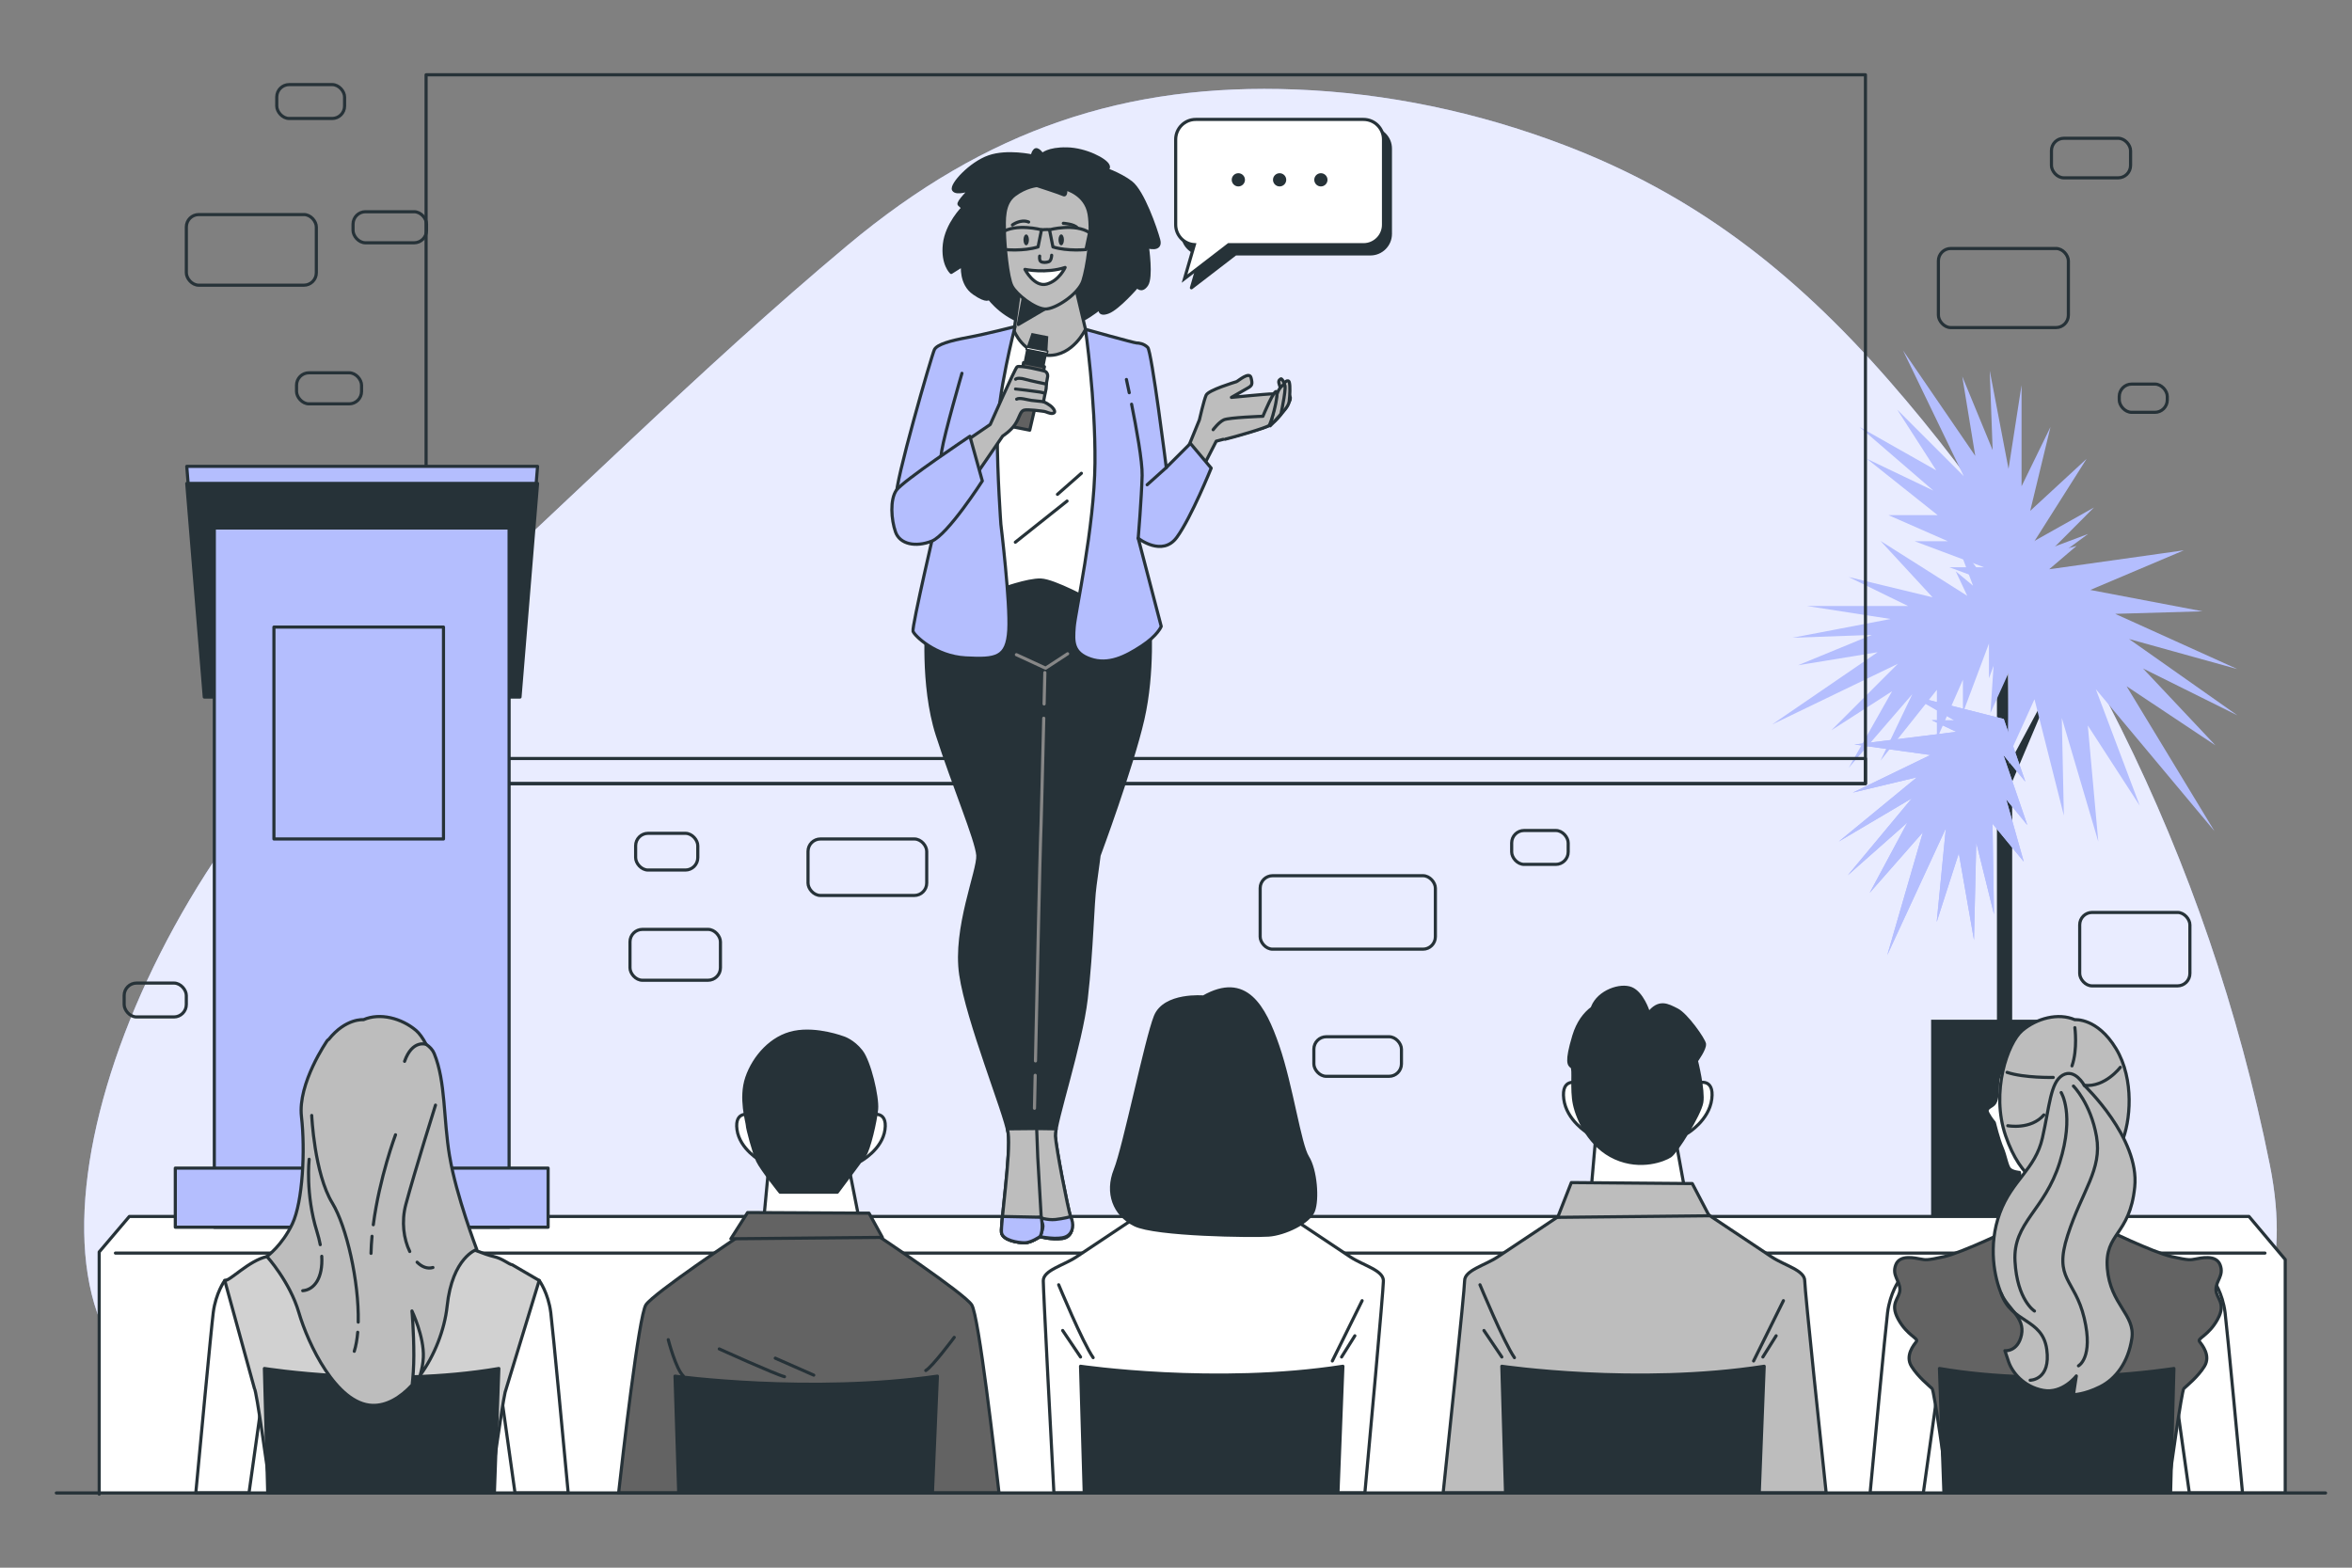 <svg xmlns="http://www.w3.org/2000/svg" viewBox="0 0 750 500"><rect x="0" y="0" width="750" height="500" fill="#808080" stroke="none"/><g id="freepik--background-simple--inject-105"><g><path d="M676.46,232.59c-20.23-40.72-45.18-78.12-74.01-111.11-31.11-35.6-62.82-59.66-103.73-75.24-27.7-10.54-56.59-16.58-85.61-17.7-53.97-2.08-98.48,12.6-142.81,49.66-47.53,39.73-91.87,84.68-138.18,126.4-4.83,4.35-9.69,8.68-14.57,12.96C36.78,288.43-2.46,414.33,52.17,445.1H680.7s57.17-3.45,43.08-73.67c-9.86-49.15-25.96-95.85-47.32-138.84Z" style="fill:#B4BEFE;"></path><path d="M676.46,232.59c-20.23-40.72-45.18-78.12-74.01-111.11-31.11-35.6-62.82-59.66-103.73-75.24-27.7-10.54-56.59-16.58-85.61-17.7-53.97-2.08-98.48,12.6-142.81,49.66-47.53,39.73-91.87,84.68-138.18,126.4-4.83,4.35-9.69,8.68-14.57,12.96C36.78,288.43-2.46,414.33,52.17,445.1H680.7s57.17-3.45,43.08-73.67c-9.86-49.15-25.96-95.85-47.32-138.84Z" style="fill:#fff; opacity:.7;"></path></g></g><g id="freepik--Plant--inject-105"><g><rect x="615.79" y="325.23" width="47.53" height="63.37" style="fill:#263238;"></rect><polygon points="636.78 196.15 636.78 334.85 641.64 329.99 641.64 249.32 656.68 213.76 640.7 243.59 640.1 200.54 636.78 196.15" style="fill:#263238;"></polygon><g><polygon points="627.32 190.04 599.65 172.52 616.25 190.5 589.51 184.04 608.41 193.27 576.14 193.27 602.88 197.42 571.53 203.41 596.89 202.49 573.37 212.17 598.73 208.02 565.07 231.07 605.19 211.71 583.98 232.92 603.34 220.47 589.51 244.9 609.8 221.39 599.65 242.6 617.63 220.01 617.63 235.68 625.93 216.78 625.93 227.38 634.23 205.25 634.23 216.32 640.1 200.54 641.61 196.49 623.63 172.06 629.16 186.81 623.63 182.2 627.32 190.04" style="fill:#B4BEFE;"></polygon><polygon points="623.82 233.41 591.32 237.45 615.56 240.8 590.81 252.79 611.26 247.91 586.33 268.41 609.63 254.63 589.21 279.17 608.22 262.35 596.2 284.77 613.16 265.46 601.8 304.64 620.48 264.21 617.57 294.06 624.62 272.14 629.46 299.8 630.19 268.76 635.83 291.58 635.37 262.71 645.33 274.82 639.73 254.95 646.47 263.14 638.82 240.77 645.85 249.32 640.36 233.41 638.96 229.32 609.55 221.87 623.19 229.75 615.99 229.7 623.82 233.41" style="fill:#B4BEFE;"></polygon><polygon points="623.82 233.41 591.32 237.45 615.56 240.8 590.81 252.79 611.26 247.91 586.33 268.41 609.63 254.63 589.21 279.17 608.22 262.35 596.2 284.77 613.16 265.46 601.8 304.64 620.48 264.21 617.57 294.06 624.62 272.14 629.46 299.8 630.19 268.76 635.83 291.58 635.37 262.71 645.33 274.82 639.73 254.95 646.47 263.14 638.82 240.77 645.85 249.32 640.36 233.41 638.96 229.32 609.55 221.87 623.19 229.75 615.99 229.7 623.82 233.41" style="fill:#B4BEFE;"></polygon><polygon points="653.43 181.56 696.39 175.52 666.54 188.16 702.34 194.97 674.49 195.78 713.44 213.4 678.9 203.81 713.47 228.16 683.36 213.2 706.46 237.73 678.12 218.87 706.15 265.08 668.31 219.8 682.33 256.98 665.75 231.38 669.1 268.43 657.46 228.97 658.12 260.11 648.75 223.02 640.19 241.94 640.5 214.59 634.71 227.39 636.78 196.15 630.74 209.5 632.26 187.26 632.66 181.55 667.7 161.87 652.97 176.66 662.16 174.12 653.43 181.56" style="fill:#B4BEFE;"></polygon><polygon points="647.86 173.99 665.38 146.33 647.39 162.93 653.85 136.19 644.63 155.09 644.63 122.82 640.48 149.56 634.48 118.2 635.41 143.56 625.72 120.05 629.87 145.41 606.82 111.75 626.19 151.86 604.98 130.65 617.43 150.02 592.99 136.19 616.5 156.47 595.3 146.33 617.89 164.31 602.21 164.31 621.11 172.61 610.51 172.61 632.64 180.91 621.58 180.91 637.35 186.78 641.4 188.29 665.84 170.3 651.08 175.84 655.69 170.3 647.86 173.99" style="fill:#B4BEFE;"></polygon></g></g></g><g id="freepik--Stage--inject-105"><g><polyline points="31.63 476.54 31.63 399.3 41.24 387.98 717.15 387.98 728.71 401.72 728.71 475.66" style="fill:#fff; stroke:#263238; stroke-linecap:round; stroke-linejoin:round;"></polyline><line x1="36.81" y1="399.66" x2="722.24" y2="399.66" style="fill:none; stroke:#263238; stroke-linecap:round; stroke-linejoin:round;"></line></g></g><g id="freepik--Bricks--inject-105"><g><rect x="618.11" y="79.25" width="41.45" height="25.23" rx="3.96" ry="3.96" style="fill:none; stroke:#263238; stroke-linecap:round; stroke-linejoin:round;"></rect><rect x="654.16" y="44.1" width="25.23" height="12.62" rx="3.96" ry="3.96" style="fill:none; stroke:#263238; stroke-linecap:round; stroke-linejoin:round;"></rect><rect x="675.78" y="122.5" width="15.32" height="9.01" rx="3.96" ry="3.96" style="fill:none; stroke:#263238; stroke-linecap:round; stroke-linejoin:round;"></rect><rect x="401.84" y="279.3" width="55.87" height="23.43" rx="3.96" ry="3.96" style="fill:none; stroke:#263238; stroke-linecap:round; stroke-linejoin:round;"></rect><rect x="482.04" y="264.88" width="18.02" height="10.81" rx="3.96" ry="3.96" style="fill:none; stroke:#263238; stroke-linecap:round; stroke-linejoin:round;"></rect><rect x="418.96" y="330.66" width="27.93" height="12.62" rx="3.96" ry="3.96" style="fill:none; stroke:#263238; stroke-linecap:round; stroke-linejoin:round;"></rect><rect x="257.66" y="267.58" width="37.85" height="18.02" rx="3.96" ry="3.96" style="fill:none; stroke:#263238; stroke-linecap:round; stroke-linejoin:round;"></rect><rect x="200.89" y="296.42" width="28.84" height="16.22" rx="3.96" ry="3.96" style="fill:none; stroke:#263238; stroke-linecap:round; stroke-linejoin:round;"></rect><rect x="202.69" y="265.78" width="19.82" height="11.71" rx="3.96" ry="3.96" style="fill:none; stroke:#263238; stroke-linecap:round; stroke-linejoin:round;"></rect><rect x="94.56" y="118.9" width="20.73" height="9.91" rx="3.96" ry="3.96" style="fill:none; stroke:#263238; stroke-linecap:round; stroke-linejoin:round;"></rect><rect x="59.42" y="68.43" width="41.45" height="22.53" rx="3.96" ry="3.96" style="fill:none; stroke:#263238; stroke-linecap:round; stroke-linejoin:round;"></rect><rect x="112.58" y="67.53" width="23.43" height="9.91" rx="3.96" ry="3.96" style="fill:none; stroke:#263238; stroke-linecap:round; stroke-linejoin:round;"></rect><rect x="88.25" y="26.98" width="21.63" height="10.81" rx="3.96" ry="3.96" style="fill:none; stroke:#263238; stroke-linecap:round; stroke-linejoin:round;"></rect><rect x="39.59" y="313.54" width="19.82" height="10.81" rx="3.96" ry="3.96" style="fill:none; stroke:#263238; stroke-linecap:round; stroke-linejoin:round;"></rect><rect x="663.17" y="291.01" width="35.14" height="23.43" rx="3.96" ry="3.96" style="fill:none; stroke:#263238; stroke-linecap:round; stroke-linejoin:round;"></rect></g></g><g id="freepik--Speech_Bubble--inject-105"><g><path d="M436.99,41.02h-53.51c-3.52,0-6.38,2.85-6.38,6.38v27.2c0,3.38,2.64,6.14,5.96,6.36l-3.14,10.83,14.05-10.81h43.02c3.52,0,6.38-2.86,6.38-6.38v-27.2c0-3.52-2.85-6.38-6.38-6.38Z" style="fill:#263238; stroke:#263238; stroke-linecap:round; stroke-linejoin:round;"></path><path d="M434.79,38.09h-53.51c-3.52,0-6.38,2.86-6.38,6.38v27.2c0,3.38,2.64,6.14,5.96,6.36l-3.14,10.83,14.05-10.81h43.02c3.52,0,6.38-2.85,6.38-6.38v-27.2c0-3.52-2.85-6.38-6.38-6.38Z" style="fill:#fff; stroke:#263238; stroke-miterlimit:10;"></path><g><path d="M396.99,57.35c0,1.17-.95,2.11-2.11,2.11s-2.11-.95-2.11-2.11,.95-2.11,2.11-2.11,2.11,.95,2.11,2.11Z" style="fill:#263238;"></path><path d="M410.15,57.35c0,1.17-.95,2.11-2.11,2.11s-2.11-.95-2.11-2.11,.95-2.11,2.11-2.11,2.11,.95,2.11,2.11Z" style="fill:#263238;"></path><path d="M423.31,57.35c0,1.17-.95,2.11-2.11,2.11s-2.11-.95-2.11-2.11,.95-2.11,2.11-2.11,2.11,.95,2.11,2.11Z" style="fill:#263238;"></path></g></g></g><g id="freepik--Board--inject-105"><g><rect x="135.87" y="23.85" width="458.98" height="226.08" style="fill:none; stroke:#263238; stroke-linecap:round; stroke-linejoin:round;"></rect><rect x="135.87" y="241.92" width="458.98" height="8.01" style="fill:none; stroke:#263238; stroke-linecap:round; stroke-linejoin:round;"></rect></g></g><g id="freepik--Podium--inject-105"><g><polygon points="165.82 217.4 65.14 217.4 59.55 148.74 171.42 148.74 165.82 217.4" style="fill:#B4BEFE; stroke:#263238; stroke-linecap:round; stroke-linejoin:round;"></polygon><polygon points="165.82 222.31 65.14 222.31 59.55 154.19 171.42 154.19 165.82 222.31" style="fill:#263238; stroke:#263238; stroke-linecap:round; stroke-linejoin:round;"></polygon><rect x="68.34" y="168.39" width="94" height="223.03" style="fill:#B4BEFE; stroke:#263238; stroke-linecap:round; stroke-linejoin:round;"></rect><rect x="87.35" y="200" width="54.07" height="67.58" style="fill:none; stroke:#263238; stroke-linecap:round; stroke-linejoin:round;"></rect><rect x="55.9" y="372.56" width="118.88" height="18.85" style="fill:#B4BEFE; stroke:#263238; stroke-linecap:round; stroke-linejoin:round;"></rect></g></g><g id="freepik--Character_6--inject-105"><g><path d="M329.24,49.77s-7.95-1.81-13.86,.24c-5.91,2.05-12.17,8.92-11.33,10.49s5.42-.12,5.42-.12c0,0-4.22,4.22-3.62,4.82,.6,.6,1.21,1.08,1.21,1.08,0,0-5.18,5.18-5.91,11.57-.72,6.39,2.17,9.04,2.17,9.04l3.62-2.29s-.72,5.91,3.62,8.92c4.34,3.01,4.82,1.57,4.82,1.57,0,0,5.18,7.11,13.62,8.32,8.44,1.21,13.14,.24,16.27-1.45,3.13-1.69,5.54-3.74,5.54-3.74,0,0-.72,2.53,2.53,1.33s9.28-8.2,9.28-8.2c0,0,1.33,1.93,3.01-.48s.24-12.17,.24-12.17c0,0,4.58,1.45,3.62-2.17-.96-3.62-5.06-15.43-8.8-18.32s-9.4-4.7-9.4-4.7c0,0,2.77,1.08,2.05-.72s-7.11-5.18-13.14-5.3-7.83,1.81-7.83,1.81c0,0-1.57-2.29-2.41-1.33-.84,.96-.72,1.81-.72,1.81Z" style="fill:#263238; stroke:#263238; stroke-linecap:round; stroke-linejoin:round;"></path><path d="M319.07,72.74s-1.75,.58-1.46,3.07c.29,2.48,2.7,6.36,2.7,6.36l-1.24-9.43Z" style="fill:none; stroke:#263238; stroke-linecap:round; stroke-linejoin:round;"></path><path d="M347.94,72.67s2.27-.29,2.05,2.85c-.22,3.14-2.34,7.16-2.34,7.16l.29-10.01Z" style="fill:none; stroke:#263238; stroke-linecap:round; stroke-linejoin:round;"></path><g><path d="M295.58,197.82s-1.83,20.59,3.29,36.54c5.12,15.95,12.59,33.59,12.93,38.44,.34,4.85-7.63,23.22-5.44,38.06,2.19,14.84,14.16,44.15,15.1,50.42,.94,6.28-2.43,29.21-2.11,31.78,.32,2.57,5.39,3.33,7.43,3.31,2.04-.02,4.83-1.96,4.83-1.96,0,0,3.67,1.08,7.09,.6,3.42-.48,3.62-3.84,2.67-6.97-.95-3.13-4.57-21.68-4.84-25.71-.27-4.03,8.17-29.3,9.84-43.77,1.89-16.37,1.97-30.26,2.83-36.31,.85-6.06,1.27-9.42,1.27-9.42,0,0,10.45-28.1,13.95-43.37,3.5-15.27,2.19-31.6,2.18-32.95-.01-1.34-4.97-16.08-4.97-16.08l-62.18-.49-3.88,17.87Z" style="fill:#263238; stroke:#263238; stroke-linecap:round; stroke-linejoin:round;"></path><path d="M336.54,362.34c-.03-.48,.06-1.28,.25-2.31l-6.22-.09-9.36,.09c.12,.48,.21,.91,.26,1.25,.94,6.28-2.43,29.21-2.11,31.78,.32,2.57,5.39,3.33,7.43,3.31,2.04-.02,4.83-1.96,4.83-1.96,0,0,3.67,1.08,7.09,.6,3.42-.48,3.62-3.84,2.67-6.97-.95-3.13-4.57-21.68-4.84-25.71Z" style="fill:#bdbdbd; stroke:#263238; stroke-linecap:round; stroke-linejoin:round;"></path><path d="M341.37,388.05s-2.21,.62-4.8,.9-5.33-.71-5.33-.71c0,0,1.31,1.51,1.33,2.78,.01,1.27-.96,3.39-.96,3.39,0,0,5.55,1.14,8.14,.09s2.82-4.28,1.63-6.46Z" style="fill:#B4BEFE; stroke:#263238; stroke-linecap:round; stroke-linejoin:round;"></path><path d="M332.02,388.23l-12.35-.25c-.25,2.56-.4,4.45-.32,5.08,.32,2.57,5.39,3.33,7.43,3.31,2.04-.02,4.83-1.96,4.83-1.96,1.32-1.97,.41-6.19,.41-6.19Z" style="fill:#B4BEFE; stroke:#263238; stroke-linecap:round; stroke-linejoin:round;"></path><polyline points="330.57 359.93 330.92 369.16 332.02 388.23" style="fill:#bdbdbd; stroke:#263238; stroke-linecap:round; stroke-linejoin:round;"></polyline><path d="M332.94,224.52c.14-5.91,.24-10,.24-10" style="fill:none; stroke:#878787; stroke-linecap:round; stroke-linejoin:round;"></path><path d="M330.19,338.37c.52-23.93,1.49-68.17,1.63-70.87,.13-2.39,.65-23.57,1.01-38.42" style="fill:none; stroke:#878787; stroke-linecap:round; stroke-linejoin:round;"></path><path d="M329.87,353.47s.09-4.1,.23-10.51" style="fill:none; stroke:#878787; stroke-linecap:round; stroke-linejoin:round;"></path><polyline points="324.11 208.81 333.42 213.11 340.44 208.52" style="fill:none; stroke:#878787; stroke-linecap:round; stroke-linejoin:round;"></polyline></g><g><path d="M317.75,106.28s11.95-3.24,18.27-2.9c6.32,.34,11.27,2.56,11.27,2.56,0,0,2.9,12.29,3.59,26.98s-1.2,46.45-1.88,51.23-1.02,7.51-1.02,7.51c0,0-11.78-6.49-16.05-6.66-4.27-.17-12.98,3.07-12.98,3.07,0,0-3.42-23.39-3.93-39.1-.51-15.71,.85-38.42,.85-38.42l1.88-4.27Z" style="fill:#fff; stroke:#263238; stroke-linecap:round; stroke-linejoin:round;"></path><line x1="323.77" y1="172.93" x2="340.26" y2="159.81" style="fill:none; stroke:#263238; stroke-linecap:round; stroke-linejoin:round;"></line><line x1="344.83" y1="150.95" x2="337.2" y2="157.67" style="fill:none; stroke:#263238; stroke-linecap:round; stroke-linejoin:round;"></line></g><path d="M325.04,93.28l-1.69,12.2s2.94,7.64,10.88,7.86c7.94,.22,11.91-8.3,11.91-8.3l-3.01-12.71-18.08,.96Z" style="fill:#bdbdbd; stroke:#263238; stroke-linecap:round; stroke-linejoin:round;"></path><polygon points="326.37 94.67 324.71 103.5 333.95 98.09 326.37 94.67" style="fill:#263238; stroke:#263238; stroke-linecap:round; stroke-linejoin:round;"></polygon><g><path d="M330.65,59.19s-3.5,.27-7.14,3.02-3.29,7.97-3.22,11.88,.99,14.5,2.45,17.19c1.47,2.69,7.19,7.15,10.48,7.28s10.75-4.85,12.09-9c1.34-4.15,3.07-15.01,1.97-21.36-1.1-6.35-7.45-7.94-7.45-7.94,0,0,.24,2.32-.73,1.83s-8.45-2.91-8.45-2.91Z" style="fill:#bdbdbd; stroke:#263238; stroke-linecap:round; stroke-linejoin:round;"></path><path d="M331.53,81.68s-.21,1.29,.34,1.71c.55,.42,1.71,.37,2.54,.09,.83-.28,.94-1.87,.94-2.07" style="fill:none; stroke:#263238; stroke-linecap:round; stroke-linejoin:round;"></path><path d="M326.84,85.92s6.83,1.37,12.8-.61c0,0-1.87,4.18-5.84,5.29s-6.97-4.68-6.97-4.68Z" style="fill:#fff; stroke:#263238; stroke-linecap:round; stroke-linejoin:round;"></path><path d="M322.84,71.74s2.58-1.96,5.17-.93" style="fill:none; stroke:#263238; stroke-linecap:round; stroke-linejoin:round;"></path><path d="M339.07,71.22s3.51,.21,4.44,1.45" style="fill:none; stroke:#263238; stroke-linecap:round; stroke-linejoin:round;"></path><path d="M328.1,76.5c0,.96-.39,1.73-.87,1.73s-.87-.78-.87-1.73,.39-1.73,.87-1.73,.87,.78,.87,1.73Z" style="fill:#263238;"></path><path d="M339.27,76.5c0,.96-.39,1.74-.87,1.74s-.87-.78-.87-1.74,.39-1.74,.87-1.74,.87,.78,.87,1.74Z" style="fill:#263238;"></path><g><path d="M319.33,74.22l1.14,5.37s5.79,.62,10.54-.83l1.1-5.48s-8.13-2.17-12.78,.93Z" style="fill:none; stroke:#263238; stroke-linecap:round; stroke-linejoin:round;"></path><path d="M347.44,74.22l-1.14,5.37s-5.79,.62-10.54-.83l-1.1-5.48s8.13-2.17,12.78,.93Z" style="fill:none; stroke:#263238; stroke-linecap:round; stroke-linejoin:round;"></path><path d="M332.11,73.29s2.07-.2,2.55,0" style="fill:none; stroke:#263238; stroke-linecap:round; stroke-linejoin:round;"></path></g></g><g><path d="M323.67,104.17s-9.3,2.38-14.96,3.43c-5.67,1.05-9.91,2.23-10.75,3.91-.84,1.68-12.91,43.44-12.07,46.59,.84,3.15,3.04,4.3,6.51,5.77,3.46,1.47,6.3,1.89,6.3,1.89,0,0-7.98,34.21-7.56,35.57,.42,1.36,7.14,7.98,16.79,8.5s13.22,0,13.75-8.81c.52-8.81-2.52-33.79-2.52-33.79,0,0-1.15-15.74-1.15-28.54s5.67-34.52,5.67-34.52Z" style="fill:#B4BEFE; stroke:#263238; stroke-linecap:round; stroke-linejoin:round;"></path><path d="M306.74,119.06s-5.55,19.15-6.44,24.7-1.79,19.51-1.79,19.51" style="fill:none; stroke:#263238; stroke-linecap:round; stroke-linejoin:round;"></path></g><g><polygon points="333.98 112.26 327.32 110.95 328.95 106.2 334.27 107.25 333.98 112.26" style="fill:#263238;"></polygon><rect x="326.83" y="111.26" width="6.79" height="4.98" transform="translate(28.25 -61.75) rotate(11.16)" style="fill:#263238;"></rect><polygon points="328.36 137.2 323.04 136.15 326.39 115.65 333.05 116.96 328.36 137.2" style="fill:#616161; stroke:#263238; stroke-linecap:round; stroke-linejoin:round;"></polygon><rect x="327.24" y="111.31" width="6.85" height=".76" transform="translate(27.87 -61.88) rotate(11.16)" style="fill:#fff; stroke:#263238; stroke-linecap:round; stroke-linejoin:round; stroke-width:.5px;"></rect></g><g><path d="M307.78,140.84l7.98-5.45s7.84-17.73,8.55-18.38c.72-.65,8.52,1.18,9.02,1.45,.49,.27,.83,.95,.75,1.58s-.34,1.86-.34,1.86c0,0-.09,1.57-.16,2.1-.07,.52-.47,2.06-.52,2.47-.05,.42-.31,1.65-.31,1.65,0,0,2.11,.9,3.02,2.07s.55,1.55-.21,1.67-2.04-.57-2.56-.64-5.3-.77-6.51-.4c-1.21,.38-1.36,2.37-2.79,4.51-1.43,2.15-3.96,3.73-3.96,3.73l-9.07,13.24-2.89-11.47Z" style="fill:#bdbdbd; stroke:#263238; stroke-linecap:round; stroke-linejoin:round;"></path><path d="M332.76,128.12s-2.67-.27-3.88-.42c-1.2-.15-3.8-.99-4.69-.39" style="fill:none; stroke:#263238; stroke-linecap:round; stroke-linejoin:round;"></path><path d="M323.83,124.06c.16-.03,6.53,.77,7.73,.97,1.2,.2,1.57,.45,1.57,.45" style="fill:none; stroke:#263238; stroke-linecap:round; stroke-linejoin:round;"></path><path d="M333.51,122.47s-5.07-1.05-6.54-1.49-2.7-.44-3.11-.03" style="fill:none; stroke:#263238; stroke-linecap:round; stroke-linejoin:round;"></path></g><path d="M309.28,139.14l3.96,14.25s-11.05,17.24-16.17,19.22c-5.13,1.98-10.13,.98-11.51-2.95-1.38-3.92-1.82-10.36,.3-13.34s23.42-17.18,23.42-17.18Z" style="fill:#B4BEFE; stroke:#263238; stroke-linecap:round; stroke-linejoin:round;"></path><path d="M378.52,143.58l3.94-9.67s1.43-6.27,2.15-7.88c.72-1.61,9.13-4.12,9.67-4.3,.54-.18,4.12-3.4,4.65-1.25,.54,2.15,.36,2.51-1.25,3.4-1.61,.9-5.01,2.86-5.01,2.86,0,0,11.28-1.07,11.99-1.07s7.7-.54,6.44,2.33c-1.25,2.86-4.12,6.44-6.44,7.7-2.33,1.25-16.83,5.01-16.83,5.01l-4.3,8.41-5.01-5.55Z" style="fill:#bdbdbd; stroke:#263238; stroke-linecap:round; stroke-linejoin:round;"></path><path d="M411.46,126.87s-2.34-6.49-3.05-6.04-.78,.91-.45,1.88c.32,.97,1.62,5,1.62,5.19s1.75,1.49,1.88-1.04Z" style="fill:#bdbdbd; stroke:#263238; stroke-linecap:round; stroke-linejoin:round;"></path><path d="M408.49,131.89s2.38-1.96,2.61-3.88c.23-1.92,.36-4.91,.03-6.08s-1.91,.12-1.63,.77c.27,.66-.99,7.98-1.01,9.19Z" style="fill:#bdbdbd; stroke:#263238; stroke-linecap:round; stroke-linejoin:round;"></path><path d="M405.03,135.82s3.33-3.43,3.46-3.93c.13-.5,2.01-9.44,1.01-9.19-1.01,.25-2.14,2.01-2.39,3.52-.25,1.51-2.08,9.59-2.08,9.59Z" style="fill:#bdbdbd; stroke:#263238; stroke-linecap:round; stroke-linejoin:round;"></path><path d="M386.85,137.05s1.76-2.39,3.4-3.15,12.46-1.13,12.46-1.13c0,0,3.9-9.44,4.4-7.68,.5,1.76-1.75,9.89-2.45,10.61-.7,.72-11.64,3.86-13.91,4.36" style="fill:#bdbdbd; stroke:#263238; stroke-linecap:round; stroke-linejoin:round;"></path><g><path d="M346.13,105.04s3.21,22.07,3.03,42.66-6.27,47.62-6.62,52.27-.54,8.23,5.19,10.2c5.73,1.97,11.1-.72,16.29-4.12,5.19-3.4,6.27-6.27,6.27-6.27l-7.34-28.1s7.7,6.09,12.35-.36c4.65-6.44,10.92-22.02,10.92-22.02l-6.62-7.88-7.7,7.7s-4.65-37.05-5.91-38.31c-1.25-1.25-2.86-1.43-3.58-1.43s-16.28-4.35-16.28-4.35Z" style="fill:#B4BEFE; stroke:#263238; stroke-linecap:round; stroke-linejoin:round;"></path><line x1="371.9" y1="149.13" x2="365.8" y2="154.61" style="fill:none; stroke:#263238; stroke-linecap:round; stroke-linejoin:round;"></line><path d="M360.84,128.92c1.5,7.5,3.47,18.26,3.36,22.72-.18,7.16-1.25,20.05-1.25,20.05" style="fill:none; stroke:#263238; stroke-linecap:round; stroke-linejoin:round;"></path><path d="M359.19,121.03s.37,1.65,.9,4.22" style="fill:none; stroke:#263238; stroke-linecap:round; stroke-linejoin:round;"></path></g></g></g><g id="freepik--Character_5--inject-105"><g><path d="M698.13,476.17l-5.7-40.67v-27.11h13.42s2.89,3.95,3.68,10.26c.69,5.5,4.56,46.87,5.56,57.51h-16.96Z" style="fill:#fff; stroke:#263238; stroke-linecap:round; stroke-linejoin:round;"></path><path d="M596.34,476.17c.99-10.64,4.87-52.01,5.56-57.51,.79-6.32,3.68-10.26,3.68-10.26h13.42v27.11l-5.7,40.67h-16.96Z" style="fill:#fff; stroke:#263238; stroke-linecap:round; stroke-linejoin:round;"></path><path d="M707.16,420.76c-2.89,5.26-6.58,6.05-5.79,7.11,.79,1.05,3.68,4.47,1.58,7.89-2.11,3.42-5.79,6.32-6.58,7.11-.66,.66-4.09,25.3-5.19,33.3h-69.89c-1.1-8-4.52-32.64-5.19-33.3-.79-.79-4.47-3.68-6.58-7.11-2.11-3.42,.79-6.84,1.58-7.89,.79-1.05-2.89-1.84-5.79-7.11-2.89-5.26,.53-6.58,.53-9.47s-2.63-4.47-1.32-7.89,6.32-2.11,7.89-1.84c1.58,.26,1.84,.53,7.63-.79s21.58-8.95,21.58-8.95l7.11-.51v-1.07l7.5,.54,7.5-.54v1.07l7.11,.51s15.79,7.63,21.58,8.95,6.05,1.05,7.63,.79c1.58-.26,6.58-1.58,7.89,1.84,1.32,3.42-1.32,5-1.32,7.89s3.42,4.21,.53,9.47Z" style="fill:#636363; stroke:#263238; stroke-linecap:round; stroke-linejoin:round;"></path><path d="M619.87,476.17l-1.42-39.7c36.25,6.22,74.76,0,74.76,0l-1.06,39.7h-72.28Z" style="fill:#263238; stroke:#263238; stroke-linecap:round; stroke-linejoin:round;"></path><g><path d="M640.09,337.36s-2.93,4.63-3.09,8.03c-.15,3.4-.15,5.71-1.23,6.79s-2.78,1.23-1.85,2.93c.93,1.7,2.01,2.93,2.01,2.93,0,0,1.39,5.56,2.47,8.03s1.54,5.87,2.47,6.79c.93,.93,3.09,1.08,3.09,1.08l.93,6.95,6.48-8.18-6.33-38.9-4.94,3.55Z" style="fill:#fff; stroke:#263238; stroke-linecap:round; stroke-linejoin:round;"></path><path d="M661.63,325.23s7.13-.69,13.11,9.2c5.98,9.89,4.6,23.46,1.84,29.89-2.76,6.44-8.97,14.03-16.56,15.18-7.59,1.15-15.64-3.22-20.47-17.25s.69-29.66,5.29-33.57c4.6-3.91,11.5-5.75,16.79-3.45Z" style="fill:#bdbdbd; stroke:#263238; stroke-linecap:round; stroke-linejoin:round;"></path><g><path d="M664.62,346.16s17.71,16.79,16.1,32.42-9.66,14.49-8.74,25.99c.92,11.5,8.97,14.72,7.82,22.31-1.15,7.59-5.06,12.88-10.12,15.41-5.06,2.53-8.51,2.53-8.51,2.53l.92-5.98s-4.37,5.75-10.58,4.6c-6.21-1.15-9.89-5.75-11.04-9.2l-1.15-3.45s4.14,.46,5.29-5.06c1.15-5.52-4.37-8.28-6.44-13.11-2.07-4.83-4.37-15.18-.46-25.76,3.91-10.58,11.27-13.8,13.57-23.92,2.3-10.12,2.53-17.71,6.44-20.01,3.91-2.3,6.9,3.22,6.9,3.22Z" style="fill:#bdbdbd; stroke:#263238; stroke-linecap:round; stroke-linejoin:round;"></path><path d="M662.78,435.61s4.83-2.53,1.84-15.18c-2.99-12.65-9.89-12.19-5.29-26.44,4.6-14.26,11.04-20.93,9.2-31.5-1.84-10.58-7.36-16.1-7.36-16.1" style="fill:none; stroke:#263238; stroke-linecap:round; stroke-linejoin:round;"></path><path d="M647.37,440.21s6.67,0,5.29-9.89c-1.38-9.89-11.27-8.28-14.49-17.71" style="fill:none; stroke:#263238; stroke-linecap:round; stroke-linejoin:round;"></path><path d="M657.26,348.46s4.37,6.9-.46,22.31-14.95,19.09-14.26,31.5c.69,12.42,6.21,15.87,6.21,15.87" style="fill:none; stroke:#263238; stroke-linecap:round; stroke-linejoin:round;"></path></g><path d="M661.63,327.76s.92,6.9-.92,12.19" style="fill:none; stroke:#263238; stroke-linecap:round; stroke-linejoin:round;"></path><path d="M654.73,343.63s-9.2,.23-14.72-1.61" style="fill:none; stroke:#263238; stroke-linecap:round; stroke-linejoin:round;"></path><path d="M640.24,359.04s7.36,1.38,11.5-3.45" style="fill:none; stroke:#263238; stroke-linecap:round; stroke-linejoin:round;"></path><path d="M676.12,340.41s-4.83,6.44-11.5,5.75" style="fill:none; stroke:#263238; stroke-linecap:round; stroke-linejoin:round;"></path></g></g></g><g id="freepik--Character_4--inject-105"><g><g><path d="M582.33,476.17c-1.37-12.92-6.84-64.7-6.84-67.66,0-3.38-6.36-4.86-10.53-7.61-4.17-2.75-23.44-15.63-23.44-15.63l-20.26-.63-20.26,.63s-19.27,12.89-23.44,15.63c-4.17,2.75-10.53,4.23-10.53,7.61,0,2.96-5.47,54.74-6.84,67.66h122.13Z" style="fill:#bdbdbd; stroke:#263238; stroke-linecap:round; stroke-linejoin:round;"></path><path d="M471.93,409.77s7.61,18.38,10.99,23.24" style="fill:none; stroke:#263238; stroke-linecap:round; stroke-linejoin:round;"></path><line x1="473.2" y1="424.35" x2="478.9" y2="432.8" style="fill:none; stroke:#263238; stroke-linecap:round; stroke-linejoin:round;"></line><line x1="568.69" y1="414.84" x2="559.18" y2="434.07" style="fill:none; stroke:#263238; stroke-linecap:round; stroke-linejoin:round;"></line><line x1="566.37" y1="426.04" x2="562.14" y2="432.8" style="fill:none; stroke:#263238; stroke-linecap:round; stroke-linejoin:round;"></line></g><polygon points="508.8 363.14 507.17 381.9 537.68 381.9 534.41 363.95 508.8 363.14" style="fill:#fff; stroke:#263238; stroke-linecap:round; stroke-linejoin:round;"></polygon><path d="M502.92,345.38s-5.13-1.71-4.27,5.13c.85,6.84,7.69,10.9,7.69,10.9l-3.42-16.03Z" style="fill:#fff; stroke:#263238; stroke-linecap:round; stroke-linejoin:round;"></path><path d="M541.58,345.38s5.13-1.71,4.27,5.13c-.85,6.84-7.69,10.9-7.69,10.9l3.42-16.03Z" style="fill:#fff; stroke:#263238; stroke-linecap:round; stroke-linejoin:round;"></path><path d="M543.53,332.99c-.21-1.5-5.77-9.4-8.76-10.9-2.99-1.5-5.77-3.21-9.19,1.28,0,0-.11-.07-.29-.2,.23-.37,.2-.7,.2-.7,0,0-1.86-5.74-5.31-7.17-3.44-1.43-10.33,.86-12.34,5.88-.05,.13-.07,.22-.12,.34-2.37,1.76-4.56,4.55-5.87,8.9-2.56,8.55-1.5,9.19-.64,9.83,.85,.64-.21,7.05,.85,11.97,1.07,4.91,4.91,13.46,13.04,17.1,8.12,3.63,15.6,.64,17.52-.64,1.92-1.28,9.4-13.25,10.04-17.1,.64-3.85-1.71-13.25-1.71-13.25,0,0,2.78-3.85,2.56-5.34Z" style="fill:#263238; stroke:#263238; stroke-linecap:round; stroke-linejoin:round;"></path><polygon points="501.06 377.17 496.71 388.26 545.02 387.77 539.63 377.49 501.06 377.17" style="fill:#bdbdbd; stroke:#263238; stroke-linecap:round; stroke-linejoin:round;"></polygon><path d="M560.98,476.17l1.58-40.41c-40.56,6.34-83.66,0-83.66,0l1.18,40.41h80.9Z" style="fill:#263238; stroke:#263238; stroke-linecap:round; stroke-linejoin:round;"></path></g></g><g id="freepik--Character_3--inject-105"><g><g><path d="M435.23,476.17c1.18-12.92,5.91-64.7,5.91-67.66,0-3.38-6.36-4.86-10.53-7.61-4.17-2.75-23.44-15.63-23.44-15.63l-20.26-.63-20.26,.63s-19.27,12.89-23.44,15.63c-4.17,2.75-10.53,4.23-10.53,7.61,0,2.96,2.71,54.74,3.39,67.66h99.15Z" style="fill:#fff; stroke:#263238; stroke-linecap:round; stroke-linejoin:round;"></path><path d="M337.59,409.77s7.61,18.38,10.99,23.24" style="fill:none; stroke:#263238; stroke-linecap:round; stroke-linejoin:round;"></path><line x1="338.86" y1="424.35" x2="344.56" y2="432.8" style="fill:none; stroke:#263238; stroke-linecap:round; stroke-linejoin:round;"></line><line x1="434.35" y1="414.84" x2="424.85" y2="434.07" style="fill:none; stroke:#263238; stroke-linecap:round; stroke-linejoin:round;"></line><line x1="432.03" y1="426.04" x2="427.8" y2="432.8" style="fill:none; stroke:#263238; stroke-linecap:round; stroke-linejoin:round;"></line></g><path d="M426.64,476.17l1.58-40.41c-40.56,6.34-83.66,0-83.66,0l1.18,40.41h80.9Z" style="fill:#263238; stroke:#263238; stroke-linecap:round; stroke-linejoin:round;"></path><path d="M383.75,317.98s-12.41-1.1-15.33,6.21c-2.92,7.3-9.86,41.62-12.78,48.92-2.92,7.3-.37,14.24,6.21,17.52s37.6,3.65,42.71,3.29c5.11-.37,12.78-4.02,14.24-7.67,1.46-3.65,.73-13.14-1.83-17.16-2.56-4.02-5.11-22.63-9.49-35.41-4.38-12.78-10.22-23.36-23.73-15.7Z" style="fill:#263238; stroke:#263238; stroke-linecap:round; stroke-linejoin:round;"></path></g></g><g id="freepik--Character_2--inject-105"><g><g><path d="M318.56,476.17c-1.25-11.14-6.46-56.68-8.71-60.01-2.56-3.79-30.14-22.18-30.14-22.18l-21.8-.88-21.8,.88s-27.57,18.39-30.14,22.18c-2.25,3.33-7.46,48.87-8.71,60.01h121.29Z" style="fill:#636363; stroke:#263238; stroke-linecap:round; stroke-linejoin:round;"></path><g><path d="M229.36,430.23s17.86,8.11,20.8,8.85" style="fill:none; stroke:#263238; stroke-linecap:round; stroke-linejoin:round;"></path><line x1="247.22" y1="433.18" x2="259.49" y2="438.59" style="fill:none; stroke:#263238; stroke-linecap:round; stroke-linejoin:round;"></line><path d="M304.28,426.54s-6.93,9.34-9.07,10.57" style="fill:none; stroke:#263238; stroke-linecap:round; stroke-linejoin:round;"></path><path d="M213.09,427.28s2.4,9.34,4.8,11.56" style="fill:none; stroke:#263238; stroke-linecap:round; stroke-linejoin:round;"></path></g></g><polygon points="245.15 371.93 243.52 389.23 274.03 389.23 270.77 372.68 245.15 371.93" style="fill:#fff; stroke:#263238; stroke-linecap:round; stroke-linejoin:round;"></polygon><path d="M239.28,355.56s-5.13-1.58-4.27,4.73c.85,6.31,7.69,10.05,7.69,10.05l-3.42-14.78Z" style="fill:#fff; stroke:#263238; stroke-linecap:round; stroke-linejoin:round;"></path><path d="M277.93,355.56s5.13-1.58,4.27,4.73c-.85,6.31-7.69,10.05-7.69,10.05l3.42-14.78Z" style="fill:#fff; stroke:#263238; stroke-linecap:round; stroke-linejoin:round;"></path><polygon points="238.39 386.73 233.06 395.1 281.37 394.65 277.11 386.93 238.39 386.73" style="fill:#636363; stroke:#263238; stroke-linecap:round; stroke-linejoin:round;"></polygon><path d="M297.33,476.17l1.58-37.26c-40.56,5.85-83.66,0-83.66,0l1.18,37.26h80.9Z" style="fill:#263238; stroke:#263238; stroke-linecap:round; stroke-linejoin:round;"></path><path d="M268.93,331.01s-8.35-3.21-15.65-1.76c-7.3,1.44-12.87,7.86-15.13,14.43s.17,14.27,.17,15.23,2.09,8.82,3.3,11.38,7.13,9.94,7.13,9.94h18.26s7.3-9.78,8.69-11.71c1.39-1.92,3.48-10.9,3.83-14.75,.35-3.85-2.26-15.07-4.87-18.44-2.61-3.37-5.74-4.33-5.74-4.33Z" style="fill:#263238; stroke:#263238; stroke-linecap:round; stroke-linejoin:round;"></path></g></g><g id="freepik--Character_1--inject-105"><g><path d="M79.4,476.17l5.7-40.67v-27.11h-13.42s-2.89,3.95-3.68,10.26c-.69,5.5-4.56,46.87-5.56,57.51h16.96Z" style="fill:#fff; stroke:#263238; stroke-linecap:round; stroke-linejoin:round;"></path><path d="M181.19,476.17c-.99-10.64-4.87-52.01-5.56-57.51-.79-6.32-3.68-10.26-3.68-10.26h-13.42v27.11l5.7,40.67h16.96Z" style="fill:#fff; stroke:#263238; stroke-linecap:round; stroke-linejoin:round;"></path><path d="M86.34,476.17h69.89c.97-7.06,3.75-27.04,4.84-32.12l10.87-35.65-8.59-5.01c-.99-.07-3.05-1.98-5.88-2.62-5.79-1.32-21.58-8.95-21.58-8.95l-7.11-.51v-1.07l-7.5,.54-7.5-.54v1.07l-7.11,.51s-15.79,7.63-21.58,8.95c-5.79,1.32-11.84,7.89-13.42,7.63l9.47,34.47c.66,.66,4.09,25.3,5.19,33.3Z" style="fill:#d1d1d1; stroke:#263238; stroke-linecap:round; stroke-linejoin:round;"></path><path d="M157.65,476.17l1.42-39.7c-36.25,6.22-74.76,0-74.76,0l1.06,39.7h72.28Z" style="fill:#263238; stroke:#263238; stroke-linecap:round; stroke-linejoin:round;"></path><g><path d="M143.39,368.91c-2.06-12.33-1.23-23.84-4.93-32.89-.48-1.17-1.39-2.15-2.6-2.96-1.02-1.97-2.12-3.49-3.17-4.39-4.6-3.91-11.5-5.75-16.79-3.45,0,0-5.64-.54-11.09,6.3-.22,.13-.38,.26-.46,.38,0,0-9.45,13.57-8.22,24.25,1.23,10.69,.41,27.13-2.88,34.12-3.29,6.99-8.14,10.47-8.14,10.47,0,0,7.31,8.02,10.19,17.89,2.88,9.87,11.92,29.19,23.43,29.6,4.52,.16,8.92-2.43,12.7-6.52,.28-2.5,.53-5.78,.53-9.39,0-7.86-.6-14.2-.6-14.2,0,0,3.93,8.16,3.63,14.81-.09,1.93-.48,3.87-1,5.67,4.54-6.21,7.79-14.48,8.59-22.01,1.64-15.62,9.45-18.09,9.45-18.09,0,0-6.58-17.27-8.63-29.6Z" style="fill:#bdbdbd; stroke:#263238; stroke-linecap:round; stroke-linejoin:round;"></path><path d="M114.07,424.91c-.2,2.26-.55,4.32-1.1,6.07" style="fill:none; stroke:#263238; stroke-linecap:round; stroke-linejoin:round;"></path><path d="M99.4,355.76s.82,18.5,6.58,27.95c4.52,7.43,8.53,25,8.25,37.97" style="fill:none; stroke:#263238; stroke-linecap:round; stroke-linejoin:round;"></path><path d="M102.6,400.68c.4,6.9-2.37,10.68-6.07,10.98" style="fill:none; stroke:#263238; stroke-linecap:round; stroke-linejoin:round;"></path><path d="M98.58,369.74s-1.23,11.1,2.47,23.02c.46,1.49,.82,2.9,1.07,4.22" style="fill:none; stroke:#263238; stroke-linecap:round; stroke-linejoin:round;"></path><path d="M133.01,402.57c1.51,1.51,3.28,2.2,5.04,1.69" style="fill:none; stroke:#263238; stroke-linecap:round; stroke-linejoin:round;"></path><path d="M138.87,352.47s-6.58,20.96-9.45,31.65c-1.48,5.5-.68,11.11,1.24,15.03" style="fill:none; stroke:#263238; stroke-linecap:round; stroke-linejoin:round;"></path><path d="M118.63,394.3c-.17,1.82-.28,3.64-.32,5.45" style="fill:none; stroke:#263238; stroke-linecap:round; stroke-linejoin:round;"></path><path d="M126.12,361.93s-5.13,13.67-7.08,28.69" style="fill:none; stroke:#263238; stroke-linecap:round; stroke-linejoin:round;"></path><path d="M135.86,333.07s-4.39-1.56-6.85,5.43" style="fill:none; stroke:#263238; stroke-linecap:round; stroke-linejoin:round;"></path></g></g></g><g id="freepik--Line--inject-105"><line x1="17.96" y1="476.17" x2="741.57" y2="476.17" style="fill:none; stroke:#263238; stroke-linecap:round; stroke-linejoin:round;"></line></g></svg>
